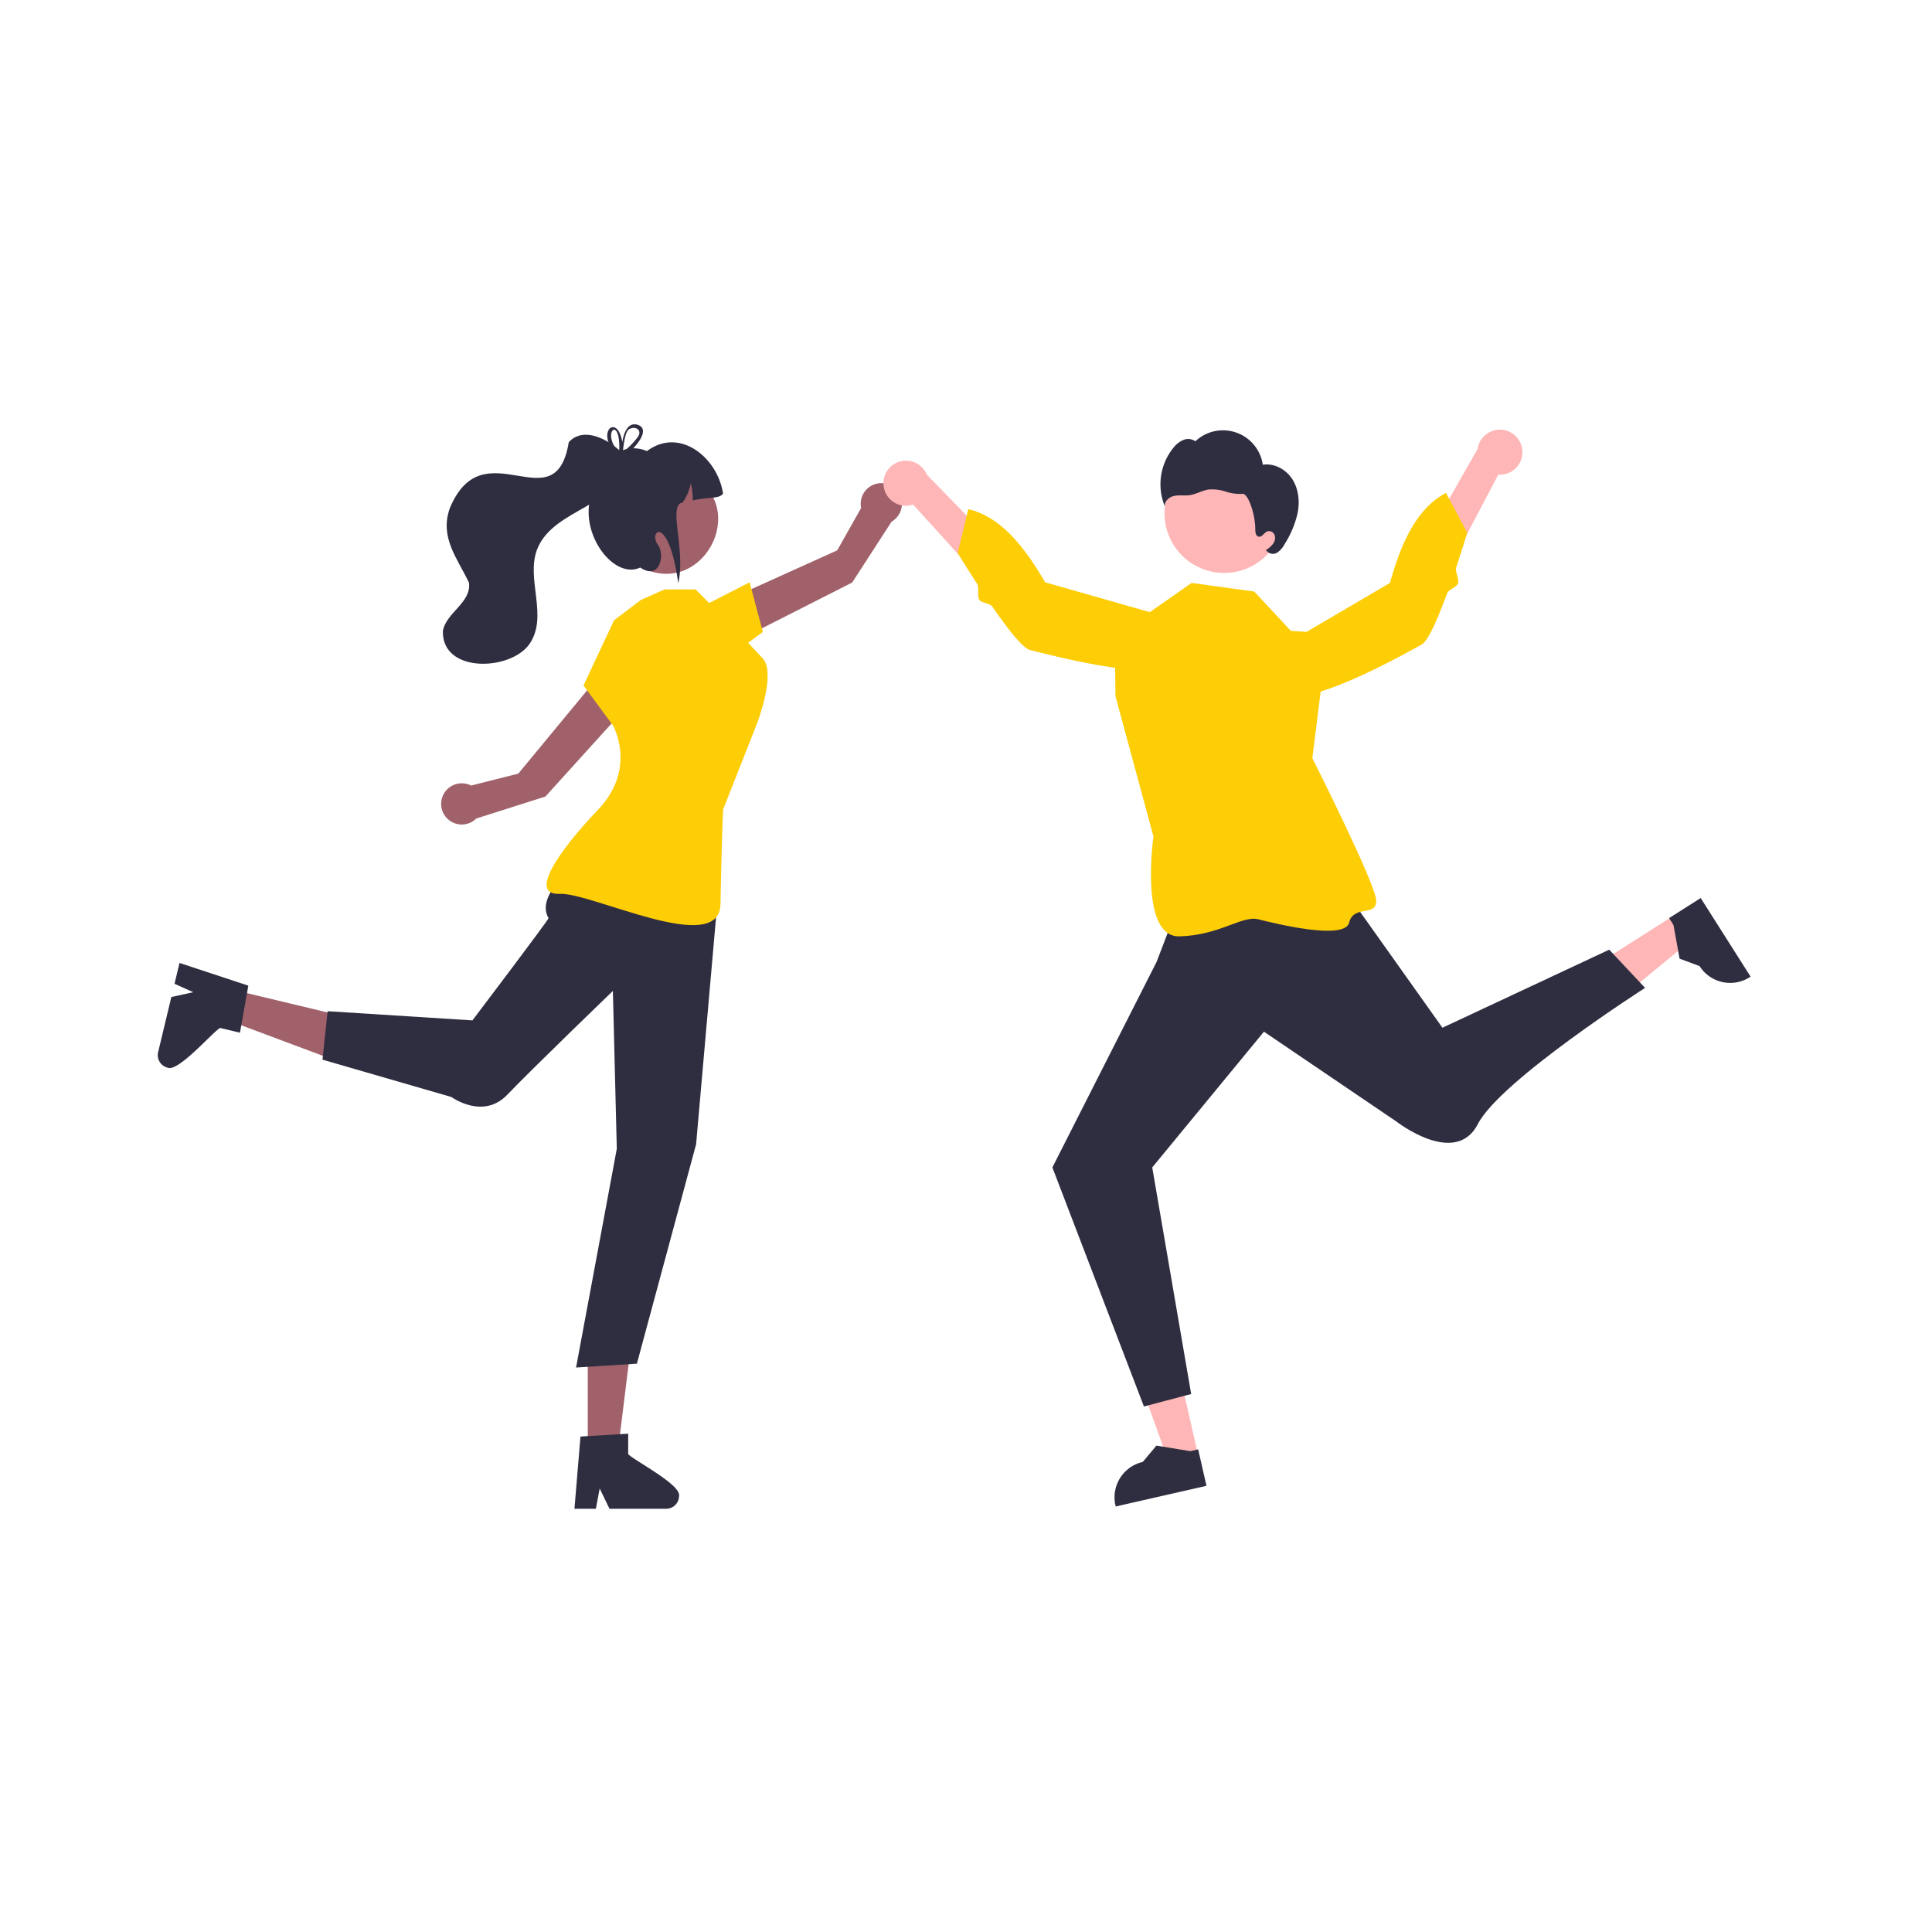 <?xml version="1.0" encoding="UTF-8" standalone="no"?>
<svg
   data-name="Layer 1"
   width="500"
   height="500"
   viewBox="0 0 500 500"
   version="1.1"
   id="svg349"
   sodipodi:docname="movement.svg"
   inkscape:version="1.2 (1:1.2+202206011327+fc4e4096c5)"
   xmlns:inkscape="http://www.inkscape.org/namespaces/inkscape"
   xmlns:sodipodi="http://sodipodi.sourceforge.net/DTD/sodipodi-0.dtd"
   xmlns:xlink="http://www.w3.org/1999/xlink"
   xmlns="http://www.w3.org/2000/svg"
   xmlns:svg="http://www.w3.org/2000/svg"
   xmlns:rdf="http://www.w3.org/1999/02/22-rdf-syntax-ns#"
   xmlns:cc="http://creativecommons.org/ns#"
   xmlns:dc="http://purl.org/dc/elements/1.1/">
  <sodipodi:namedview
     id="namedview351"
     pagecolor="#ffffff"
     bordercolor="#666666"
     borderopacity="1.0"
     inkscape:pageshadow="2"
     inkscape:pageopacity="0.0"
     inkscape:pagecheckerboard="0"
     showgrid="false"
     inkscape:zoom="0.63638724"
     inkscape:cx="-172.06505"
     inkscape:cy="472.98246"
     inkscape:window-width="1920"
     inkscape:window-height="1009"
     inkscape:window-x="0"
     inkscape:window-y="34"
     inkscape:window-maximized="1"
     inkscape:current-layer="g3872"
     fit-margin-top="0"
     fit-margin-left="0"
     fit-margin-right="0"
     fit-margin-bottom="0"
     inkscape:showpageshadow="2"
     inkscape:deskcolor="#d1d1d1" />
  <defs
     id="defs13">
    <linearGradient
       id="e2e6f350-b5ca-4a1b-97fa-8ad82b1378fe-630"
       x1="774.13"
       y1="337.35"
       x2="774.13"
       y2="337.1"
       gradientTransform="matrix(-1,0,0,1,1184,0)"
       gradientUnits="userSpaceOnUse">
      <stop
         offset="0"
         stop-color="gray"
         stop-opacity="0.25"
         id="stop2" />
      <stop
         offset="0.54"
         stop-color="gray"
         stop-opacity="0.12"
         id="stop4" />
      <stop
         offset="1"
         stop-color="gray"
         stop-opacity="0.1"
         id="stop6" />
    </linearGradient>
    <linearGradient
       id="e032e4db-4b5a-4772-82a4-e151341a8119-631"
       x1="511.77"
       y1="675.55"
       x2="511.77"
       y2="284.01"
       xlink:href="#e2e6f350-b5ca-4a1b-97fa-8ad82b1378fe-630" />
    <linearGradient
       id="796bd2e3-6922-48c9-8d61-1a37047129f5-632"
       x1="518.3"
       y1="270.01"
       x2="518.3"
       y2="195.01"
       xlink:href="#e2e6f350-b5ca-4a1b-97fa-8ad82b1378fe-630" />
    <linearGradient
       id="fd3c50c2-1925-4067-85c5-f26d2d595195-633"
       x1="1016.25"
       y1="529.56"
       x2="1016.25"
       y2="466.66"
       xlink:href="#e2e6f350-b5ca-4a1b-97fa-8ad82b1378fe-630" />
    <linearGradient
       id="1c0a27d4-1f07-420a-99e3-d67bda5d7f31-634"
       x1="1039.34"
       y1="567.37"
       x2="1039.34"
       y2="504.47"
       xlink:href="#e2e6f350-b5ca-4a1b-97fa-8ad82b1378fe-630" />
  </defs>
  <title
     id="title15">goal</title>
  <g
     id="g3872"
     transform="translate(124.163,-11.013)">
    <polygon
       points="423.265,655.481 406.541,609.159 424.778,605.01 435.621,652.671 "
       fill="#ffb6b6"
       id="polygon3747"
       transform="matrix(0.618,0,0,0.618,-83.339,-15.88)" />
    <path
       d="m 188.069,395.545 -23.492,5.345 -0.068,-0.297 a 9.378,9.378 0 0 1 7.063,-11.224 l 5.6e-4,-1.3e-4 3.55,-4.232 8.747,1.434 2.051,-0.467 z"
       fill="#2f2e41"
       id="path3749"
       style="stroke-width:0.618" />
    <polygon
       points="641.739,437.577 603.711,468.871 593.685,453.082 634.947,426.88 "
       fill="#ffb6b6"
       id="polygon3751"
       transform="matrix(0.618,0,0,0.618,-83.339,-15.88)" />
    <path
       d="m 315.972,243.426 12.916,20.338 -0.257,0.163 A 9.378,9.378 0 0 1 315.687,261.039 l -3.2e-4,-4.9e-4 -5.178,-1.925 -1.583,-8.721 -1.127,-1.775 z"
       fill="#2f2e41"
       id="path3753"
       style="stroke-width:0.618" />
    <path
       d="m 65.707,177.332 -1.887,-10.936 28.685,-12.953 6.195,-10.968 a 5.333,5.333 0 1 1 7.876,3.54 l -10.191,15.755 z"
       fill="#a0616a"
       id="path3755"
       style="stroke-width:0.618" />
    <polygon
       points="247.865,287.379 253.396,308.147 238.883,318.905 226.971,298.052 "
       fill="#ffcb57"
       id="polygon3757"
       style="fill:#fdcd06;fill-opacity:1"
       transform="matrix(0.618,0,0,0.618,-83.339,-15.88)" />
    <polygon
       points="192.719,651.061 198.729,602.332 180.083,602.333 180.086,651.062 "
       fill="#a0616a"
       id="polygon3759"
       transform="matrix(0.618,0,0,0.618,-83.339,-15.88)" />
    <path
       d="m 38.41,387.346 v -5.295 l -2.053,0.125 -8.359,0.495 -1.935,0.119 -1.479,17.734 -0.079,0.951 h 5.546 l 0.178,-0.944 0.805,-4.292 2.08,4.292 0.456,0.944 h 14.704 a 3.322,3.322 0 0 0 3.301,-3.308 c 0.621,-2.898 -11.607,-9.164 -13.165,-10.821 z"
       fill="#2f2e41"
       id="path3761"
       style="stroke-width:0.618" />
    <polygon
       points="27.178,469.962 73.163,487.168 77.509,469.036 30.123,457.676 "
       fill="#a0616a"
       id="polygon3763"
       transform="matrix(0.618,0,0,0.618,-83.339,-15.88)" />
    <path
       d="m -67.208,277.04 5.149,1.235 0.357,-2.026 1.467,-8.244 0.335,-1.909 -16.9,-5.573 -0.906,-0.299 -1.293,5.393 0.877,0.394 3.985,1.784 -4.658,1.022 -1.024,0.223 -3.428,14.298 a 3.322,3.322 0 0 0 2.447,3.981 c 2.674,1.279 11.618,-9.15 13.593,-10.279 z"
       fill="#2f2e41"
       id="path3765"
       style="stroke-width:0.618" />
    <path
       d="m 40.077,191.662 -10.054,-4.7 -20.049,24.263 -12.212,3.089 a 5.333,5.333 0 1 0 1.341,8.53 L 16.986,217.161 Z"
       fill="#a0616a"
       id="path3767"
       style="stroke-width:0.618" />
    <path
       d="m 29.941,230.744 c 0,0 -16.495,10.741 -12.134,17.879 0.15,0.246 -19.704,26.468 -19.704,26.468 l -37.48,-2.379 -1.32,12.545 33.367,9.664 c 0,0 8.163,5.997 14.469,-0.61 C 13.446,287.702 34.451,267.468 34.451,267.468 l 1.013,40.852 -10.544,56.609 15.744,-0.998 15.324,-56.793 5.656,-64.332 z"
       fill="#2f2e41"
       id="path3793"
       style="stroke-width:0.618" />
    <path
       d="m 41.691,166.28 -6.937,5.257 -7.906,16.874 7.603,10.325 c 0,0 6.395,11.083 -3.841,21.817 -10.236,10.733 -18.097,22.197 -9.904,21.788 8.193,-0.409 41.377,16.469 41.595,2.641 0.218,-13.828 0.66,-24.429 0.66,-24.429 l 8.7,-22.066 c 0,0 5.183,-13.164 1.544,-17.104 -3.639,-3.94 -8.512,-8.976 -8.512,-8.976 l -8.861,-8.861 h -8.001 z"
       fill="#ffcb57"
       id="path3795"
       style="fill:#fdcd06;fill-opacity:1;stroke-width:0.618" />
    <path
       d="m 54.64,133.857 c 15.562,8.855 2.786,32.22 -13.066,23.9 -15.561,-8.855 -2.786,-32.22 13.066,-23.9 z"
       fill="#a0616a"
       id="path3797"
       style="stroke-width:0.618" />
    <path
       d="m 62.961,138.767 c -1.09,1.418 -3.368,0.753 -7.83,1.765 a 18.598,18.598 0 0 0 -0.52,-4.49 12.638,12.638 0 0 1 -2.131,5.053 c -3.874,0.43 0.875,12.198 -1.108,20.851 -2.556,-18.254 -7.931,-13.472 -5.215,-9.851 1.738,2.318 0.579,9.271 -4.636,5.795 -8.605,4.09 -20.861,-16.225 -7.277,-25.752 -0.243,-5.15 5.487,-5.963 9.016,-4.38 8.563,-6.379 18.347,1.795 19.702,11.01 z"
       fill="#2f2e41"
       id="path3799"
       style="stroke-width:0.618" />
    <path
       d="m 23.033,125.448 c -3.465,21.302 -22.035,-3.918 -30.766,17.045 -2.745,7.592 1.965,13.022 4.944,19.324 0.68,5.179 -6.057,7.806 -6.763,12.573 -0.196,10.928 17.435,10.26 22.364,3.365 5.064,-7.218 -0.983,-16.902 2.061,-24.649 4.279,-10.756 21.678,-10.836 23.194,-23.35 -2.936,-4.181 -10.83,-8.969 -15.034,-4.308 z"
       fill="#2f2e41"
       id="path3801"
       style="stroke-width:0.618" />
    <path
       d="m 37.068,127.529 c -0.113,0.048 -0.227,0.095 -0.328,0.149 h -0.006 c -0.095,0.048 -0.191,0.095 -0.286,0.149 -0.012,0.006 -0.018,0.012 -0.03,0.018 -0.125,-0.119 -0.251,-0.239 -0.382,-0.358 a 1.379,1.379 0 0 0 0.024,0.585 l 0.018,0.072 c 0.119,0.125 0.245,0.245 0.376,0.37 0.119,-0.089 0.233,-0.185 0.352,-0.274 0.072,-0.06 0.143,-0.119 0.221,-0.179 0.012,-0.155 0.03,-0.334 0.048,-0.531 z m 3.591,-6.634 c -2.661,-0.608 -3.52,2.869 -3.776,4.546 -0.966,-6.085 -4.987,-4.17 -3.597,-0.018 a 9.296,9.296 0 0 0 2.046,3.293 c 0.125,0.143 0.262,0.286 0.406,0.43 -0.161,0.835 0.65,0.62 1.748,-0.149 a 14.62,14.62 0 0 0 2.237,-1.963 c 2.189,-2.297 3.895,-5.369 0.937,-6.138 z m 0.084,3.424 a 20.847,20.847 0 0 1 -2.75,2.917 q -0.474,0.429 -0.966,0.823 c -0.006,0.054 -0.006,0.101 -0.012,0.143 a 1.093,1.093 0 0 1 -0.084,0.167 c -0.334,0.603 -0.71,0.274 -0.853,-0.227 -0.012,-0.018 -0.03,-0.036 -0.042,-0.054 a 8.406,8.406 0 0 1 -1.235,-1.635 c -2.464,-4.271 1.503,-7.176 1.306,0.799 a 0.756,0.756 0 0 0 -0.072,0.233 1.379,1.379 0 0 0 0.024,0.585 l 0.018,0.072 c 0.119,0.125 0.245,0.245 0.376,0.37 0.119,-0.089 0.233,-0.185 0.352,-0.274 0.072,-0.06 0.143,-0.119 0.221,-0.179 0.012,-0.155 0.03,-0.334 0.048,-0.531 v -0.006 c 0.155,-1.599 0.579,-4.474 1.36,-5.256 1.718,-1.318 3.943,0.107 2.309,2.052 z m -3.675,3.209 c -0.113,0.048 -0.227,0.095 -0.328,0.149 h -0.006 c -0.095,0.048 -0.191,0.095 -0.286,0.149 -0.012,0.006 -0.018,0.012 -0.03,0.018 -0.125,-0.119 -0.251,-0.239 -0.382,-0.358 a 1.379,1.379 0 0 0 0.024,0.585 l 0.018,0.072 c 0.119,0.125 0.245,0.245 0.376,0.37 0.119,-0.089 0.233,-0.185 0.352,-0.274 0.072,-0.06 0.143,-0.119 0.221,-0.179 0.012,-0.155 0.03,-0.334 0.048,-0.531 z"
       fill="#2f2e41"
       id="path3803"
       style="stroke-width:0.618" />
    <path
       d="m 180.901,244.973 -5.747,14.989 -26.961,53.182 23.691,61.867 12.227,-3.228 -10.078,-58.64 28.912,-35.129 34.336,23.288 c 0,0 15.228,11.888 21.021,0.618 5.793,-11.27 43.278,-35.241 43.278,-35.241 l -9.274,-9.892 -43.166,20.201 -29.793,-41.935 z"
       fill="#2f2e41"
       id="path3805"
       style="stroke-width:0.618" />
    <path
       d="m 209.901,174.273 -9.461,-10.165 -16.229,-2.233 -19.886,13.921 0.2,15.409 9.83,36.31 c 0,0 -3.744,26.087 6.714,25.825 10.459,-0.262 16.159,-5.476 20.419,-4.414 4.26,1.061 22.367,5.579 23.515,0.847 1.148,-4.732 7.247,-1.344 6.98,-5.82 -0.268,-4.476 -16.513,-36.741 -16.513,-36.741 l 4.039,-32.268 z"
       fill="#ffcb57"
       id="path3807"
       style="fill:#fdcd06;fill-opacity:1;stroke-width:0.618" />
    <path
       d="m 269.805,127.483 a 5.795,5.795 0 0 1 -6.209,6.357 l -21.757,41.378 -5.841,-8.967 22.238,-39.052 a 5.827,5.827 0 0 1 11.568,0.284 z"
       fill="#ffb6b6"
       id="path3809"
       style="stroke-width:0.618" />
    <path
       d="m 201.312,181.966 c 0,0 -0.863,7.36 7.423,9.182 8.286,1.822 31.242,-11.295 35.005,-13.298 1.178,-0.627 2.778,-3.702 4.418,-7.631 0.737,-1.764 1.482,-3.699 2.201,-5.662 0.416,-1.136 2.409,-1.446 2.801,-2.573 0.39,-1.121 -0.82,-3.058 -0.467,-4.114 1.676,-5.013 2.864,-8.989 2.864,-8.989 l -5.492,-10.316 c -7.681,4.061 -11.62,13.005 -14.517,23.309 z"
       fill="#ffcb57"
       id="path3811"
       style="fill:#fdcd06;fill-opacity:1;stroke-width:0.618" />
    <path
       d="m 104.543,136.985 a 5.795,5.795 0 0 0 7.602,4.601 l 31.42,34.616 3.411,-10.143 -31.304,-32.244 a 5.827,5.827 0 0 0 -11.129,3.17 z"
       fill="#ffb6b6"
       id="path3813"
       style="stroke-width:0.618" />
    <path
       d="m 184.491,172.594 c 0,0 2.677,6.91 -4.889,10.748 -7.566,3.838 -33.075,-3.117 -37.22,-4.115 -1.298,-0.312 -3.616,-2.889 -6.187,-6.282 -1.155,-1.523 -2.36,-3.211 -3.548,-4.931 -0.687,-0.996 -2.694,-0.797 -3.356,-1.79 -0.658,-0.987 0.029,-3.166 -0.577,-4.1 -2.877,-4.434 -5.022,-7.987 -5.022,-7.987 l 2.735,-11.362 c 8.452,2.009 14.505,9.683 19.889,18.934 z"
       fill="#ffcb57"
       id="path3815"
       style="fill:#fdcd06;fill-opacity:1;stroke-width:0.618" />
    <circle
       cx="192.65"
       cy="143.848"
       r="15.442"
       fill="#ffb6b6"
       id="circle3817"
       style="stroke-width:0.618" />
    <path
       d="m 210.276,135.006 c -1.624,-2.513 -4.672,-4.188 -7.627,-3.717 a 10.416,10.416 0 0 0 -17.452,-6.075 3.239,3.239 0 0 0 -3.167,-0.317 6.678,6.678 0 0 0 -2.573,2.066 14.988,14.988 0 0 0 -2.097,15.248 c -0.361,-1.313 0.955,-2.548 2.284,-2.843 1.329,-0.295 2.724,-0.016 4.072,-0.208 1.728,-0.246 3.281,-1.248 5.011,-1.474 a 11.409,11.409 0 0 1 4.335,0.557 11.754,11.754 0 0 0 4.333,0.582 c 1.456,-0.173 3.333,5.347 3.307,9.234 -0.005,0.737 0.147,1.683 0.867,1.839 0.887,0.193 1.4,-1.031 2.244,-1.365 a 1.561,1.561 0 0 1 1.915,1.018 2.546,2.546 0 0 1 -0.486,2.279 7.522,7.522 0 0 1 -1.824,1.582 l 0.348,0.289 a 2.068,2.068 0 0 0 2.611,0.324 5.635,5.635 0 0 0 1.874,-2.134 25.115,25.115 0 0 0 3.438,-8.239 c 0.544,-2.942 0.211,-6.135 -1.413,-8.648 z"
       fill="#2f2e41"
       id="path3819"
       style="stroke-width:0.618" />
  </g>
</svg>
